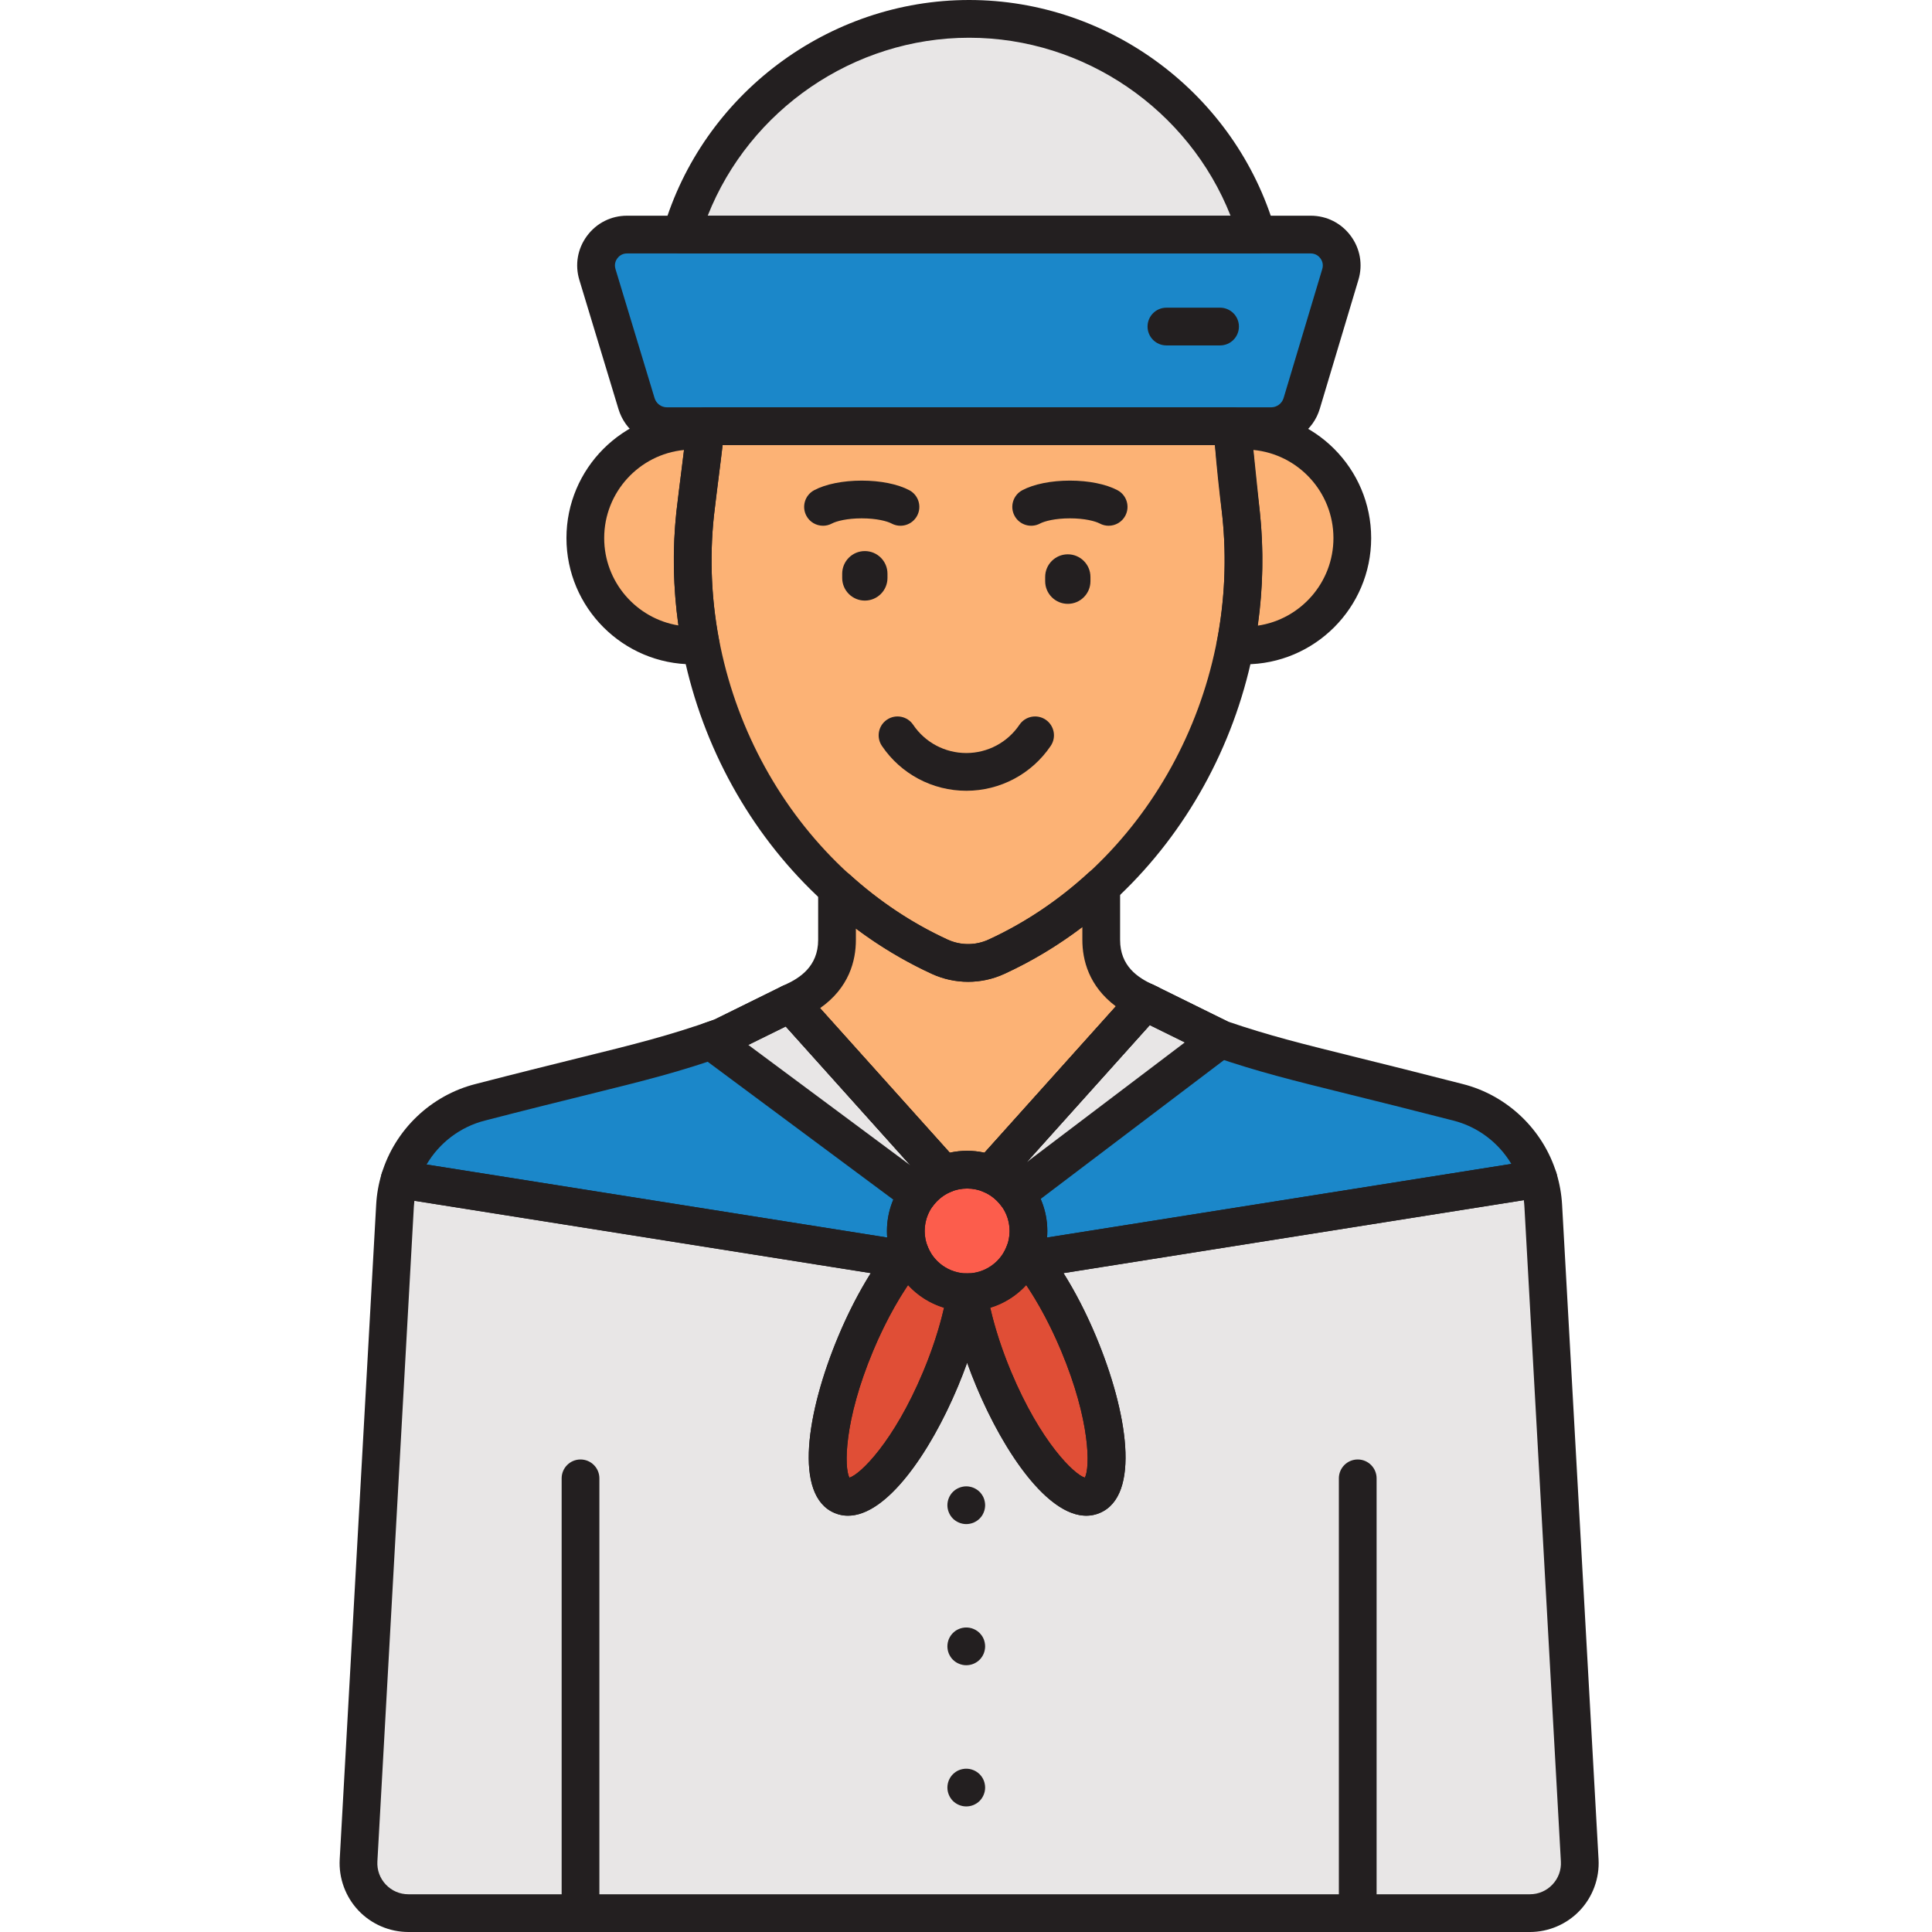 <svg height="511pt" viewBox="-89 0 511 511.996" width="511pt" xmlns="http://www.w3.org/2000/svg"><path d="m196.32 356.043c-4.242-10.133-9.406-18.688-14.266-24.273-2.242 6.164-8.098 10.586-15.012 10.688 1.027 6.688 3.316 14.691 6.797 23.004 8.234 19.66 19.941 33.488 26.148 30.887 6.211-2.602 4.57-20.645-3.668-40.305zm0 0" fill="#e04e36"/><path d="m151.543 331.77c-4.859 5.586-10.02 14.141-14.266 24.273-8.234 19.66-9.875 37.703-3.668 40.305 6.207 2.598 17.918-11.23 26.148-30.891 3.48-8.309 5.77-16.312 6.801-23-6.914-.102-12.77-4.523-15.016-10.688zm0 0" fill="#e04e36"/><path d="m183.051 326.219c0 8.977-7.277 16.25-16.25 16.25-8.977 0-16.25-7.273-16.25-16.25 0-8.973 7.273-16.25 16.25-16.25 8.973 0 16.25 7.277 16.25 16.25zm0 0" fill="#fc5d4c"/><path d="m329.141 493.031c-3.066-55.02-6.625-118.934-9.664-173.512-.141-2.469-.578-4.867-1.277-7.152v.004l-134.551 21.332c4.379 5.535 8.891 13.305 12.672 22.336 8.234 19.66 9.879 37.703 3.668 40.305-6.207 2.602-17.914-11.23-26.148-30.887-3.48-8.309-5.77-16.312-6.797-23.004-.082.004-.16.012-.242.012s-.16-.008-.242-.012c-1.031 6.688-3.32 14.691-6.801 23.004-8.23 19.66-19.941 33.488-26.148 30.887s-4.566-20.645 3.668-40.305c3.781-9.031 8.297-16.797 12.676-22.336l-133.539-21.172c-.672 2.238-1.098 4.578-1.23 6.988-2.094 37.551-7.844 140.777-9.664 173.512-.422 7.582 5.613 13.965 13.207 13.965h297.203c7.598 0 13.633-6.383 13.211-13.965zm0 0" fill="#e8e6e6"/><path d="m150.551 326.219c0-6.781 4.16-12.586 10.062-15.02l-40.688-45.336-18.176 8.961c-18.27 6.469-28.602 8.141-63.945 17.285-10.387 2.613-18.395 10.496-21.387 20.426l136.195 21.594c-1.309-2.344-2.062-5.035-2.062-7.91zm0 0" fill="#1b87c9"/><path d="m183.051 326.219c0 2.875-.754 5.566-2.059 7.906l137.207-21.75c-3.031-9.855-11.012-17.668-21.344-20.266-36.336-9.348-46.027-11.027-62.883-16.762l-18.367-9.055c-.203-.164-.789-.41-1.605-.789l-41.008 45.695c5.902 2.434 10.059 8.238 10.059 15.02zm0 0" fill="#1b87c9"/><path d="m101.75 274.824c-.961.34-1.895.664-2.82.98l54.855 40.746c1.746-2.344 4.086-4.223 6.824-5.352l-40.688-45.336zm0 0" fill="#e8e6e6"/><path d="m233.828 275.277-18.223-8.988c-.203-.16-.789-.41-1.605-.785l-41.008 45.695c2.691 1.109 4.992 2.945 6.73 5.234l54.109-40.992v-.164zm0 0" fill="#e8e6e6"/><path d="m240.414 114.137c-1.109 0-2.203.082-3.281.207l2.258 21.773c1.246 11.727.695 23.449-1.469 34.805.824.07 1.652.125 2.492.125 15.719 0 28.457-12.738 28.457-28.453 0-15.719-12.738-28.457-28.457-28.457zm0 0" fill="#fcb275"/><path d="m94.73 136.117 2.359-19.199.27-2.578c-1.082-.125-2.172-.203-3.285-.203-15.715 0-28.457 12.738-28.457 28.457 0 15.715 12.742 28.453 28.457 28.453.719 0 1.422-.051 2.129-.105-2.172-11.363-2.723-23.094-1.473-34.824zm0 0" fill="#fcb275"/><path d="m257.844 62.164h-181.168c-5.504 0-9.449 5.316-7.852 10.586l10.363 34.195c1.078 3.562 4.363 6 8.086 6h160.094c3.73 0 7.023-2.449 8.094-6.023l10.246-34.199c1.578-5.262-2.367-10.559-7.863-10.559zm0 0" fill="#1b87c9"/><path d="m237.113 112.945h-139.664c-.543 6.957-1.613 13.277-2.719 23.172-5.5 51.703 23.43 98.371 64.781 117.414 4.793 2.207 10.301 2.207 15.098 0 41.168-18.957 70.305-65.488 64.781-117.414-.883-6.957-1.75-14.883-2.277-23.172zm0 0" fill="#fcb275"/><path d="m243.602 62.164c-9.648-33.027-40.129-57.164-76.273-57.164-36.141 0-66.621 24.137-76.27 57.164zm0 0" fill="#e8e6e6"/><path d="m160.613 311.199c1.906-.789 3.996-1.23 6.188-1.23 2.195 0 4.281.441 6.191 1.23l41.008-45.695c-3.586-1.656-11.664-5.832-11.664-16.43v-14.105c-8.301 7.621-17.652 13.922-27.73 18.562-4.793 2.207-10.301 2.207-15.094 0-9.875-4.547-19.031-10.684-27.191-18.078v13.625c0 12.613-11.699 16.238-12.293 16.734l-.105.051zm0 0" fill="#fcb275"/><g fill="#231f20"><path d="m166.582 209.559c-8.973 0-17.34-4.445-22.371-11.895-1.547-2.289-.945-5.395 1.344-6.941 2.289-1.547 5.398-.941 6.941 1.344 3.168 4.695 8.434 7.492 14.086 7.492 5.648 0 10.914-2.797 14.086-7.492 1.543-2.285 4.656-2.887 6.941-1.344 2.289 1.547 2.891 4.656 1.344 6.941-5.031 7.449-13.395 11.895-22.371 11.895zm0 0"/><path d="m204.301 139.328c-.793 0-1.594-.188-2.344-.586-1.195-.633-3.984-1.375-7.918-1.375-3.93 0-6.723.742-7.918 1.375-2.441 1.293-5.465.371-6.762-2.066-1.297-2.441-.371-5.469 2.07-6.766 3.043-1.617 7.641-2.543 12.609-2.543s9.566.93 12.609 2.543c2.441 1.297 3.367 4.324 2.07 6.766-.898 1.691-2.629 2.652-4.418 2.652zm0 0"/><path d="m128.613 139.328c-1.793 0-3.523-.961-4.418-2.652-1.297-2.441-.371-5.465 2.066-6.766 3.043-1.617 7.641-2.543 12.609-2.543s9.566.93 12.609 2.543c2.438 1.297 3.367 4.324 2.07 6.766-1.297 2.438-4.324 3.363-6.762 2.066-1.195-.633-3.984-1.375-7.918-1.375-3.93 0-6.723.742-7.914 1.375-.75.398-1.555.586-2.344.586zm0 0"/><path d="m139.691 159.16c-3.316 0-6-2.684-6-6v-1.121c0-3.312 2.684-6 6-6 3.312 0 6 2.688 6 6v1.125c0 3.312-2.691 5.996-6 5.996zm0 0"/><path d="m193.48 160.023c-3.316 0-6-2.688-6-6v-1.125c0-3.312 2.684-6 6-6 3.312 0 6 2.688 6 6v1.125c0 3.312-2.688 6-6 6zm0 0"/><path d="m270.312 509.152c-2.762 0-5-2.238-5-5v-112.379c0-2.762 2.238-5 5-5s5 2.238 5 5v112.379c0 2.762-2.238 5-5 5zm0 0"/><path d="m64.344 509.152c-2.762 0-5-2.238-5-5v-112.379c0-2.762 2.238-5 5-5 2.766 0 5 2.238 5 5v112.379c0 2.762-2.234 5-5 5zm0 0"/><path d="m233.828 91.539h-14.215c-2.766 0-5-2.238-5-5 0-2.762 2.234-5 5-5h14.215c2.762 0 5 2.238 5 5 0 2.762-2.238 5-5 5zm0 0"/><path d="m315.93 511.996h-297.203c-4.988 0-9.816-2.078-13.242-5.703-3.43-3.629-5.234-8.559-4.957-13.543l9.664-173.512c.148-2.75.633-5.488 1.438-8.148.719-2.391 3.09-3.891 5.57-3.492l133.535 21.168c1.754.277 3.227 1.465 3.875 3.121.645 1.652.363 3.523-.734 4.918-4.281 5.414-8.539 12.934-11.984 21.168-7.797 18.617-7.691 30.984-6.293 33.621 2.863-.852 11.75-9.453 19.547-28.066 3.168-7.559 5.465-15.312 6.469-21.832.383-2.48 2.609-4.289 5.059-4.234.035 0 .082 0 .137.004l.109-.004c2.449-.133 4.68 1.75 5.062 4.234 1.004 6.516 3.301 14.27 6.469 21.832 7.793 18.613 16.688 27.215 19.547 28.066 1.398-2.637 1.504-15.008-6.289-33.621-3.449-8.234-7.707-15.754-11.984-21.168-1.102-1.395-1.383-3.266-.738-4.918.648-1.656 2.125-2.844 3.879-3.121l134.344-21.301c.082-.016.164-.027.246-.039 2.25-.328 4.418.883 5.312 2.926.098.207.172.422.234.641.812 2.676 1.305 5.449 1.465 8.246l9.664 173.516c.277 4.98-1.531 9.918-4.961 13.539-3.422 3.625-8.25 5.703-13.238 5.703zm-295.613-193.781c-.066.527-.109 1.055-.141 1.582l-9.664 173.512c-.125 2.285.668 4.453 2.238 6.113s3.695 2.574 5.977 2.574h297.203c2.285 0 4.41-.914 5.98-2.574 1.57-1.66 2.367-3.832 2.238-6.113l-9.664-173.512c-.035-.586-.086-1.168-.16-1.746l-121.992 19.34c3.121 4.957 6.074 10.684 8.602 16.723 8.383 20.008 11.941 42.254.992 46.844-10.957 4.59-24.312-13.555-32.699-33.566-.875-2.094-1.684-4.18-2.426-6.254-.742 2.074-1.555 4.16-2.43 6.254-8.383 20.012-21.746 38.156-32.691 33.566-10.953-4.586-7.395-26.836.988-46.848 2.527-6.039 5.48-11.762 8.602-16.719zm0 0"/><path d="m166.57 403.898c-1.301 0-2.602-.539-3.539-1.457-.922-.941-1.461-2.223-1.461-3.543 0-1.32.539-2.621 1.461-3.539.238-.242.5-.441.758-.621.281-.18.559-.34.879-.461.301-.121.602-.219.922-.281.66-.137 1.32-.137 1.961 0 .32.062.641.16.938.281.301.121.582.281.859.461.281.18.523.379.762.621.219.219.441.48.621.758.18.262.34.562.461.863.121.297.219.621.277.941.062.316.102.637.102.977 0 .32-.039.641-.102.98-.059.32-.156.621-.277.918-.121.301-.281.602-.461.883-.18.258-.398.52-.621.758-.238.219-.48.441-.762.621-.277.18-.559.32-.859.461-.297.117-.617.219-.938.277-.32.062-.66.102-.98.102zm0 0"/><path d="m166.57 441.297c-.32 0-.66-.02-.98-.098-.32-.062-.621-.16-.922-.281-.32-.121-.598-.281-.879-.461-.258-.18-.52-.379-.758-.617-.223-.223-.441-.48-.621-.762-.18-.281-.32-.559-.461-.863-.121-.297-.219-.617-.281-.938-.059-.32-.098-.66-.098-.98s.039-.66.098-.98c.062-.32.16-.621.281-.941.141-.297.281-.578.461-.859.18-.258.398-.52.621-.758.238-.223.5-.441.758-.625.281-.18.559-.316.879-.457.301-.121.602-.219.922-.281 1.641-.34 3.359.203 4.52 1.363.219.238.441.5.621.758.18.281.34.559.461.859.121.32.219.621.277.941.062.32.102.66.102.98s-.039.66-.102.98c-.059.32-.156.637-.277.938-.121.301-.281.582-.461.863-.18.281-.398.539-.621.762-.941.941-2.219 1.457-3.539 1.457zm0 0"/><path d="m166.57 478.719c-1.32 0-2.602-.539-3.539-1.457-.922-.941-1.461-2.223-1.461-3.543 0-.34.039-.66.098-.98.062-.316.16-.637.281-.941.141-.297.281-.578.461-.859.18-.281.398-.52.621-.758.238-.223.5-.441.758-.621.281-.184.559-.344.859-.461.32-.121.621-.219.941-.281 1.621-.34 3.359.203 4.52 1.363.219.238.441.477.621.758.18.281.34.559.461.859s.219.625.277.941c.062.32.102.641.102.98 0 1.32-.539 2.602-1.457 3.543-.242.219-.48.438-.762.617-.281.184-.559.32-.859.461-.301.121-.621.219-.941.281-.32.059-.641.098-.98.098zm0 0"/><path d="m198.367 401.676c-10.172.004-21.645-16.395-29.137-34.285-3.523-8.414-5.988-16.773-7.125-24.172-.223-1.43.188-2.883 1.121-3.988.934-1.105 2.301-1.754 3.746-1.773 4.625-.07 8.801-3.043 10.387-7.398.605-1.664 2.043-2.879 3.789-3.207 1.738-.32 3.523.297 4.684 1.633 5.438 6.246 10.801 15.344 15.105 25.625 8.383 20.012 11.941 42.258.992 46.848-1.168.488-2.355.719-3.562.719zm-25.449-55.129c1.215 5.348 3.125 11.219 5.535 16.98 7.793 18.613 16.688 27.211 19.547 28.062 1.398-2.633 1.504-15.004-6.289-33.617-2.711-6.477-5.945-12.535-9.254-17.438-2.578 2.809-5.879 4.898-9.539 6.012zm0 0"/><path d="m135.234 401.676c-1.207 0-2.395-.23-3.555-.715-10.953-4.59-7.395-26.836.988-46.848 4.305-10.281 9.668-19.379 15.105-25.625 1.164-1.336 2.938-1.957 4.684-1.633 1.742.324 3.18 1.543 3.785 3.207 1.586 4.359 5.762 7.328 10.391 7.398 1.445.02 2.812.668 3.746 1.773s1.344 2.559 1.121 3.988c-1.137 7.402-3.605 15.762-7.125 24.172-7.496 17.887-18.969 34.281-29.141 34.281zm.582-9.766h.02zm15.328-51.367c-3.312 4.898-6.539 10.957-9.254 17.434-7.797 18.613-7.688 30.98-6.285 33.617 2.859-.852 11.75-9.453 19.543-28.062 2.414-5.758 4.32-11.629 5.539-16.98-3.664-1.117-6.965-3.203-9.543-6.008zm0 0"/><path d="m152.613 339.125c-.262 0-.523-.02-.785-.062l-136.195-21.59c-1.426-.227-2.684-1.059-3.453-2.281-.766-1.223-.965-2.719-.551-4.098 3.531-11.715 13.094-20.852 24.957-23.836 11.027-2.855 19.777-5.02 26.809-6.762 15.586-3.852 24.223-5.988 36.41-10.289l17.91-8.832c2.012-.988 4.438-.523 5.934 1.145l40.684 45.336c1.086 1.207 1.516 2.867 1.156 4.453-.359 1.582-1.469 2.891-2.969 3.512-4.23 1.742-6.965 5.828-6.965 10.398 0 1.938.48 3.777 1.422 5.469.934 1.672.832 3.727-.266 5.297-.945 1.359-2.484 2.141-4.098 2.141zm-129.062-30.52 122.07 19.352c-.047-.574-.07-1.156-.07-1.734 0-6.32 2.762-12.141 7.371-16.102l-34.188-38.098-14.777 7.285c-.176.086-.359.164-.543.227-12.793 4.531-21.613 6.711-37.621 10.676-7.008 1.73-15.73 3.891-26.738 6.738-6.574 1.656-12.148 5.93-15.504 11.656zm0 0"/><path d="m180.992 339.125c-1.617 0-3.156-.785-4.102-2.137-1.094-1.566-1.199-3.625-.266-5.297.945-1.695 1.426-3.535 1.426-5.469 0-4.574-2.734-8.656-6.969-10.402-1.5-.621-2.605-1.93-2.965-3.512-.363-1.582.07-3.242 1.152-4.449l41.012-45.699c1.465-1.629 3.832-2.121 5.82-1.195l.473.215c.59.27 1.07.492 1.52.762l17.797 8.777c11.133 3.773 18.992 5.719 34.508 9.57 7.262 1.801 16.133 4 27.703 6.977 11.766 2.961 21.305 12.023 24.875 23.637.426 1.387.23 2.887-.535 4.117-.77 1.227-2.031 2.066-3.461 2.293l-137.207 21.75c-.262.047-.523.062-.781.062zm-.316-29.004c4.613 3.957 7.375 9.781 7.375 16.102 0 .578-.023 1.16-.07 1.734l123.043-19.504c-3.367-5.645-8.898-9.863-15.387-11.496-11.559-2.973-20.402-5.168-27.645-6.961-15.43-3.824-23.93-5.934-35.625-9.91-.211-.07-.406-.156-.605-.25l-16.566-8.172zm0 0"/><path d="m153.781 321.551c-1.035 0-2.082-.32-2.977-.984l-54.855-40.75c-1.492-1.109-2.246-2.953-1.957-4.785.289-1.836 1.566-3.359 3.324-3.961.816-.277 1.641-.562 2.484-.863l17.914-8.832c2.012-.988 4.434-.523 5.93 1.145l40.688 45.336c1.082 1.207 1.512 2.867 1.152 4.453-.359 1.582-1.469 2.891-2.969 3.512-1.84.758-3.473 2.043-4.719 3.719-.984 1.32-2.488 2.012-4.016 2.012zm-44.969-44.637 42.941 31.902-33.02-36.793zm0 0"/><path d="m179.723 321.434c-1.508 0-3-.68-3.984-1.973-1.242-1.641-2.855-2.898-4.656-3.641-1.5-.621-2.605-1.93-2.965-3.512-.363-1.582.07-3.242 1.152-4.449l41.012-45.699c1.465-1.629 3.832-2.121 5.82-1.195l.473.215c.59.27 1.07.492 1.52.762l17.949 8.848c1.707.844 2.789 2.582 2.789 4.484v.164c0 1.566-.734 3.043-1.98 3.988l-54.109 40.988c-.906.688-1.965 1.02-3.02 1.02zm35.469-49.773-32.598 36.32 41.895-31.738zm0 0"/><path d="m240.414 176.047c-.988 0-1.961-.059-2.93-.145-1.41-.125-2.699-.84-3.551-1.965-.852-1.125-1.188-2.562-.926-3.953 2.113-11.059 2.586-22.277 1.41-33.34l-2.258-21.789c-.285-2.723 1.676-5.168 4.395-5.48 1.383-.16 2.648-.238 3.859-.238 18.453 0 33.461 15.008 33.461 33.457-.004 18.449-15.008 33.453-33.461 33.453zm2.254-56.805 1.695 16.359c1.062 10.012.887 20.145-.527 30.199 11.32-1.66 20.039-11.434 20.039-23.207-.004-12.176-9.324-22.215-21.207-23.352zm0 0"/><path d="m94.074 176.047c-18.449 0-33.457-15.008-33.457-33.457 0-18.449 15.008-33.457 33.457-33.457 1.211 0 2.477.078 3.859.238 2.719.316 4.68 2.762 4.398 5.484l-.27 2.578-2.363 19.25c-1.172 11.047-.699 22.258 1.414 33.316.266 1.395-.074 2.84-.938 3.965-.859 1.133-2.16 1.84-3.574 1.957-.836.07-1.676.125-2.527.125zm-2.309-56.797c-11.855 1.16-21.148 11.188-21.148 23.344 0 11.637 8.523 21.328 19.66 23.148-1.406-10.039-1.582-20.152-.52-30.152.004-.031.008-.055.008-.082zm0 0"/><path d="m247.367 117.945h-160.094c-5.969 0-11.141-3.836-12.875-9.547l-10.359-34.199c-1.227-4.043-.484-8.305 2.031-11.695 2.516-3.395 6.383-5.34 10.609-5.34h181.168c4.215 0 8.074 1.941 10.594 5.32 2.516 3.383 3.266 7.637 2.055 11.676l-10.246 34.195c-1.691 5.645-6.988 9.59-12.883 9.59zm-170.691-50.781c-1.402 0-2.215.812-2.574 1.297-.359.48-.898 1.496-.492 2.836l10.359 34.199c.441 1.461 1.77 2.449 3.301 2.449h160.094c1.512 0 2.871-1.012 3.305-2.461l10.246-34.195c.402-1.344-.141-2.352-.5-2.832-.359-.484-1.172-1.293-2.57-1.293zm0 0"/><path d="m167.059 260.188c-3.285 0-6.574-.707-9.641-2.117-45.289-20.855-73.113-71.219-67.664-122.48.465-4.125.914-7.617 1.328-10.793.574-4.438 1.07-8.27 1.383-12.246.203-2.602 2.371-4.609 4.984-4.609h139.664c2.637 0 4.82 2.047 4.988 4.684.441 6.934 1.18 14.41 2.246 22.863 5.465 51.363-22.359 101.73-67.648 122.582-3.062 1.41-6.352 2.117-9.641 2.117zm-65.059-142.242c-.285 2.613-.625 5.254-1 8.137-.406 3.125-.852 6.559-1.301 10.594-5.004 47.031 20.453 93.223 61.906 112.312 3.469 1.602 7.445 1.598 10.906 0 41.457-19.086 66.91-65.285 61.906-112.344-.852-6.719-1.5-12.898-1.957-18.703h-130.461zm0 0"/><path d="m243.602 67.164h-152.543c-1.574 0-3.059-.742-4-2-.945-1.262-1.242-2.891-.801-4.402 10.449-35.777 43.789-60.762 81.07-60.762 37.285 0 70.625 24.984 81.07 60.762.441 1.512.148 3.141-.797 4.402-.945 1.258-2.426 2-4 2zm-145.551-10h138.559c-11.102-28.078-38.684-47.164-69.281-47.164-30.594 0-58.176 19.086-69.277 47.164zm0 0"/><path d="m160.613 316.199c-1.391 0-2.754-.582-3.723-1.66l-40.688-45.336c-1.043-1.164-1.484-2.75-1.191-4.285.289-1.48 1.227-2.758 2.551-3.465.332-.191.668-.344 1.031-.508 3.746-1.703 8.727-4.781 8.727-11.871v-13.621c0-1.977 1.164-3.77 2.973-4.57 1.805-.805 3.918-.461 5.383.863 7.902 7.156 16.625 12.961 25.926 17.242 3.465 1.598 7.445 1.602 10.91 0 9.523-4.383 18.418-10.34 26.445-17.703 1.457-1.344 3.574-1.691 5.391-.895s2.988 2.594 2.988 4.578v14.105c0 6.953 4.68 10.004 8.758 11.887 1.441.668 2.48 1.977 2.801 3.531.32 1.555-.117 3.168-1.176 4.352l-41.012 45.695c-1.414 1.574-3.668 2.09-5.625 1.281-2.73-1.125-5.836-1.125-8.566 0-.613.254-1.262.379-1.902.379zm6.188-11.23c1.562 0 3.102.172 4.609.504l34.801-38.781c-7.188-5.387-8.875-12.309-8.875-17.617v-3.422c-6.484 4.922-13.395 9.082-20.641 12.414-6.121 2.824-13.148 2.824-19.277 0-7.035-3.238-13.766-7.262-20.098-12.012v3.02c0 5.496-1.785 12.691-9.5 18.098l34.371 38.301c1.508-.336 3.047-.504 4.609-.504zm0 0"/><path d="m166.801 347.469c-11.719 0-21.25-9.531-21.25-21.25 0-11.715 9.531-21.25 21.25-21.25 11.715 0 21.25 9.535 21.25 21.25 0 11.719-9.535 21.25-21.25 21.25zm0-32.5c-6.207 0-11.25 5.047-11.25 11.25 0 6.207 5.043 11.25 11.25 11.25 6.203 0 11.25-5.043 11.25-11.25 0-6.203-5.047-11.25-11.25-11.25zm0 0"/></g></svg>